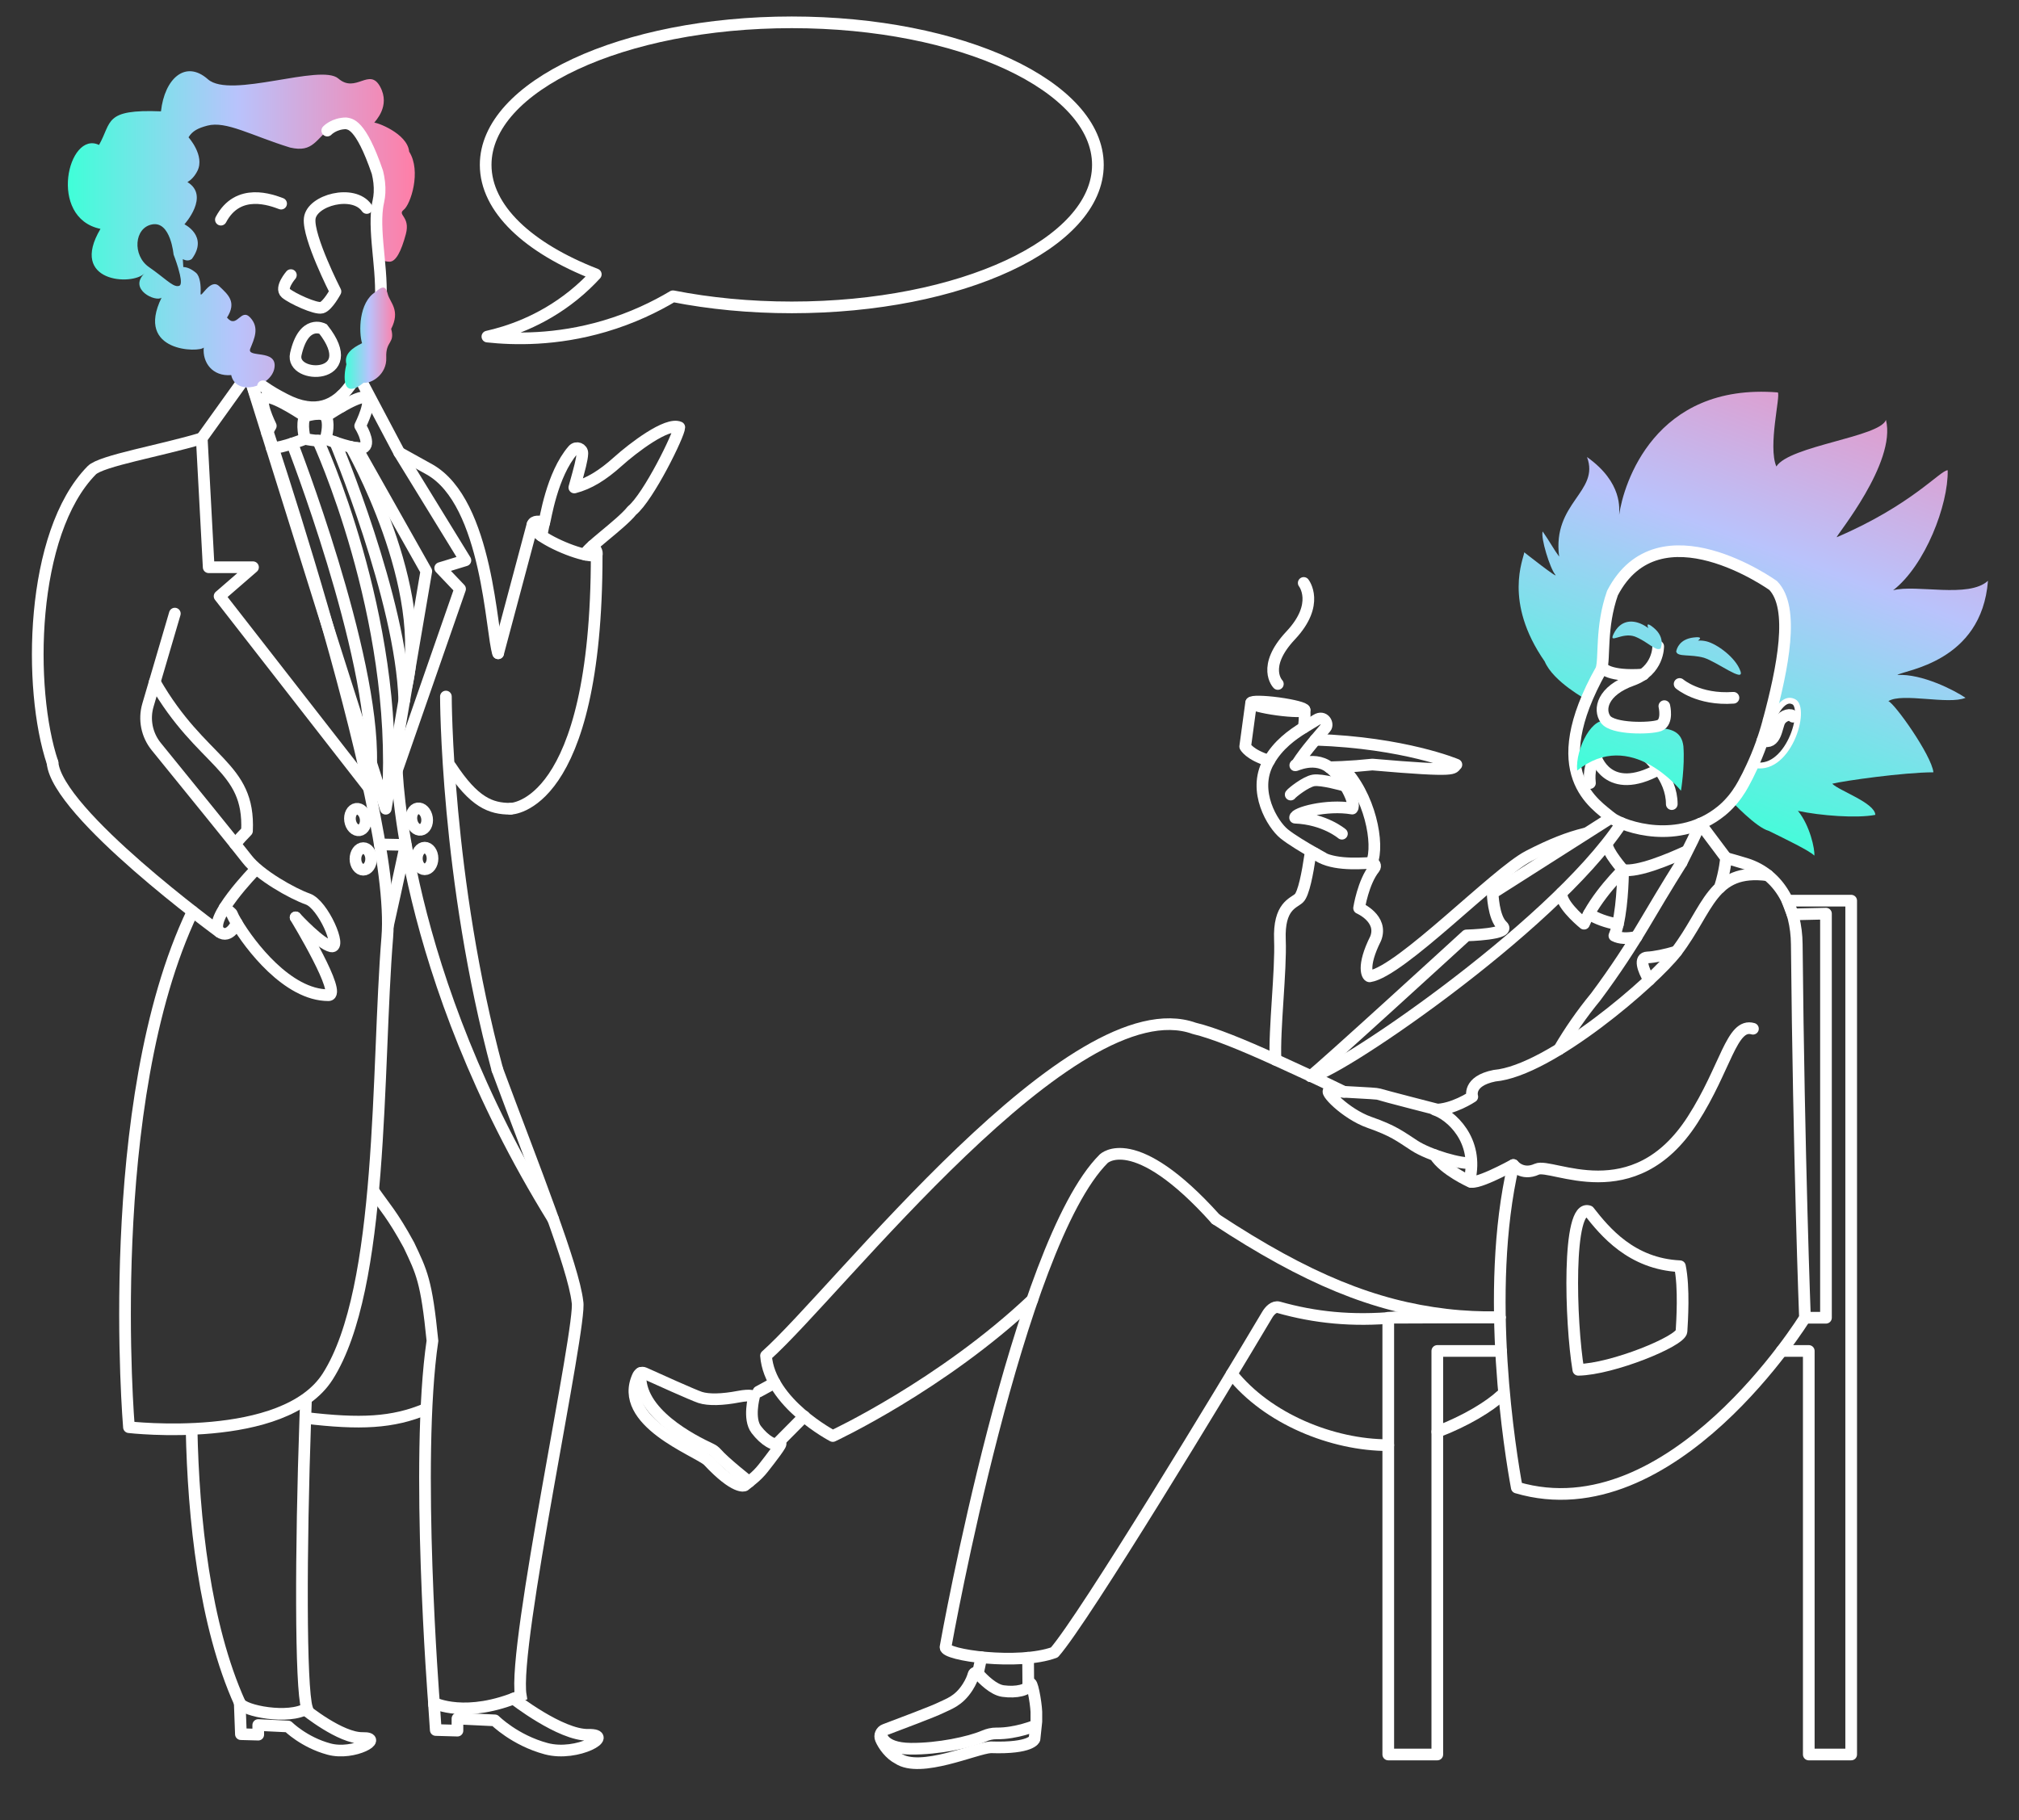 <svg width="346" height="312" viewBox="0 0 346 312" fill="none" xmlns="http://www.w3.org/2000/svg">
<rect x="0" y="0" width="346" height="312" fill="#333333" stroke="none"/>
<path d="M272.474 134.219C272.261 132.199 272.703 130.739 273.446 129.686C275.232 127.119 278.733 126.919 278.733 126.919C278.733 126.919 282.005 128.756 284.304 131.84C285.541 133.506 286.496 135.531 286.496 137.827" stroke="white" stroke-width="2" stroke-miterlimit="10" stroke-linecap="round" stroke-linejoin="round"/>
<path d="M272.297 156.63C273.511 157.43 275.35 158.107 277.254 158.425" stroke="white" stroke-width="2" stroke-miterlimit="10" stroke-linecap="round" stroke-linejoin="round"/>
<path d="M295.792 147.064C297.012 147.405 298.149 147.729 299.216 148.059C305.117 149.89 307.857 155.676 307.916 161.84C308.27 198.621 309.319 225.865 309.319 225.865C309.319 225.865 286.567 262.828 259.936 254.975C258.893 249.4 254.278 221.473 259.353 199.692" stroke="white" stroke-width="2" stroke-miterlimit="10" stroke-linecap="round" stroke-linejoin="round"/>
<path d="M267.198 179.841C268.978 176.798 271.053 173.79 273.464 170.858C276.794 166.396 279.564 162.122 281.816 158.325C286.219 150.878 287.404 149.095 288.164 147.853" stroke="white" stroke-width="2" stroke-miterlimit="10" stroke-linecap="round" stroke-linejoin="round"/>
<path d="M282.618 167.98C281.516 166.12 280.891 164.153 282.299 164.106C283.484 164.059 285.435 163.665 287.286 163.105" stroke="white" stroke-width="2" stroke-miterlimit="10" stroke-linecap="round" stroke-linejoin="round"/>
<path d="M288.164 147.853L290.104 143.962L291.394 141.189" stroke="white" stroke-width="2" stroke-miterlimit="10" stroke-linecap="round" stroke-linejoin="round"/>
<path d="M291.394 141.189L295.792 147.064V147.07C295.792 147.07 295.638 149.266 294.725 152.127" stroke="white" stroke-width="2" stroke-miterlimit="10" stroke-linecap="round" stroke-linejoin="round"/>
<path d="M302.942 150.019C293.334 148.753 292.839 155.829 287.286 163.105C283.537 168.021 265.66 183.556 256.117 184.38C251.431 185.322 252.309 187.983 252.309 187.983C252.309 187.983 248.961 190.232 245.89 190.202C248.554 191.067 253.5 195.371 251.831 202.299C252.085 203.677 259.341 199.68 259.341 199.68C259.341 199.68 260.82 201.575 263.367 200.404C265.913 199.232 279.936 207.709 290.08 191.915C295.786 183.032 296.741 175.267 300.407 176.327" stroke="white" stroke-width="2" stroke-miterlimit="10" stroke-linecap="round" stroke-linejoin="round"/>
<path d="M271.56 142.902C268.848 143.567 265.913 144.686 261.94 146.74C256.299 149.666 240.072 166.537 234.708 167.35C234.349 167.35 233.317 165.713 235.752 160.862C237.084 157.442 232.91 155.653 232.91 155.653C232.91 155.653 233.6 151.196 235.528 148.806C235.834 148.43 235.563 147.87 235.074 147.894C232.339 148.053 227.835 148.306 225.413 146.322C225.083 146.051 224.588 146.228 224.523 146.652C224.098 149.548 223.415 153.216 222.589 153.969C221.664 154.823 219.112 155.299 219.342 161.092C219.554 166.367 218.334 176.574 218.587 181.649" stroke="white" stroke-width="2" stroke-miterlimit="10" stroke-linecap="round" stroke-linejoin="round"/>
<path d="M224.588 184.463C227.252 185.222 265.795 159.403 277.885 141.101" stroke="white" stroke-width="2" stroke-miterlimit="10" stroke-linecap="round" stroke-linejoin="round"/>
<path d="M257.248 239.198C255.309 241.005 251.307 243.507 246.314 245.415" stroke="white" stroke-width="2" stroke-miterlimit="10" stroke-linecap="round" stroke-linejoin="round"/>
<path d="M211.089 235.49C217.202 243.178 228.325 247.705 237.909 247.705" stroke="white" stroke-width="2" stroke-miterlimit="10" stroke-linecap="round" stroke-linejoin="round"/>
<path d="M229.969 142.902C229.969 142.902 227.016 140.359 221.941 140.153C221.853 139.353 227.334 137.84 231.732 138.593C232.457 137.698 230.276 133.366 227.812 131.517C227.641 131.382 227.458 131.264 227.264 131.158C224.252 129.51 220.88 131.976 222.306 130.899C223.026 129.763 223.969 128.538 224.941 127.367C225.095 127.173 225.254 126.978 225.419 126.79C226.02 126.066 226.627 125.365 227.181 124.724C227.706 124.117 226.922 122.546 225.59 123.393C224.988 123.776 224.24 124.2 223.421 124.712C221.428 125.948 219.047 127.661 217.485 130.399C217.438 130.475 217.391 130.552 217.349 130.634C214.62 135.632 218.086 141.307 220.043 142.902C221.299 143.927 223.68 145.339 225.224 146.217C225.289 146.252 225.354 146.287 225.413 146.322C225.419 146.322 225.419 146.328 225.425 146.328C226.179 146.758 226.686 147.029 226.686 147.029" stroke="white" stroke-width="2" stroke-miterlimit="10" stroke-linecap="round" stroke-linejoin="round"/>
<path d="M229.969 131.446C234.814 136.191 236.418 144.774 235.074 147.894" stroke="white" stroke-width="2" stroke-miterlimit="10"/>
<path d="M230.323 187.147C226.727 185.375 222.242 183.315 218.587 181.649C213.07 179.135 207.96 177.039 204.653 176.262C183.893 168.804 143.522 221.473 131.274 232.369C131.875 240.493 142.715 246.139 142.715 246.139C142.715 246.139 161.353 237.467 176.896 222.803" stroke="white" stroke-width="2" stroke-miterlimit="10" stroke-linecap="round" stroke-linejoin="round"/>
<path d="M208.349 208.963C224.075 219.324 235.628 223.898 247.823 225.335C250.953 225.705 253.724 225.794 257.018 225.794" stroke="white" stroke-width="2" stroke-miterlimit="10" stroke-linecap="round" stroke-linejoin="round"/>
<path d="M208.349 208.963C194.344 193.357 189.133 198.62 189.133 198.62C174.456 213.278 162.231 281.17 162.036 282.318C161.807 283.708 174.58 285.474 180.692 283.231C185.856 277.326 209.469 238.326 217.161 225.364C217.579 224.651 218.334 223.857 219.129 224.08C225.218 225.799 231.637 226.523 239.253 225.799C239.365 225.799 251.784 225.817 257.024 225.799" stroke="white" stroke-width="2" stroke-miterlimit="10" stroke-linecap="round" stroke-linejoin="round"/>
<path d="M303.018 123.758C303.018 123.758 304.881 118.36 307.675 119.867C310.481 121.368 306.779 133.401 300.195 131.511" stroke="white" stroke-width="2" stroke-miterlimit="10"/>
<path d="M305.317 231.557H309.974V300.727H317.241V154.375H306.313L307.197 156.73L312.921 156.601V225.865H309.319" stroke="white" stroke-width="2" stroke-miterlimit="10" stroke-linecap="round" stroke-linejoin="round"/>
<path d="M257.018 225.793L237.909 225.864V300.726H246.314V231.557H257.248" stroke="white" stroke-width="2" stroke-miterlimit="10" stroke-linecap="round" stroke-linejoin="round"/>
<path d="M276.104 140.153L255.798 153.08C255.798 153.08 255.893 157.272 257.466 158.708C259.04 160.144 251.313 160.333 251.313 160.333C251.313 160.333 226.256 183.279 224.582 184.463" stroke="white" stroke-width="2" stroke-miterlimit="10" stroke-linecap="round" stroke-linejoin="round"/>
<path d="M288.913 145.969C286.178 147.217 280.69 149.56 278.15 149.118C278.15 149.118 278.15 154.563 277.26 158.425C277.095 159.149 276.894 159.82 276.659 160.386C277.566 160.856 278.828 160.933 280.46 160.58" stroke="white" stroke-width="2" stroke-miterlimit="10" stroke-linecap="round" stroke-linejoin="round"/>
<path d="M275.385 144.65C275.385 145.963 278.144 149.113 278.144 149.113C278.144 149.113 273.428 153.663 271.46 158.325C270.44 157.495 267.404 154.752 267.617 153.068" stroke="white" stroke-width="2" stroke-miterlimit="10" stroke-linecap="round" stroke-linejoin="round"/>
<path d="M272.297 207.616C275.038 211.118 279.57 216.64 287.893 217.035C288.654 220.737 288.265 226.506 288.164 228.196C288.064 229.885 276.275 234.695 270.481 234.789C269.126 226.671 268.518 206.244 272.297 207.616Z" stroke="white" stroke-width="2" stroke-miterlimit="10" stroke-linecap="round" stroke-linejoin="round"/>
<path d="M166.829 287.005C166.923 286.669 167.347 286.575 167.577 286.834C168.485 287.858 170.271 289.636 171.898 289.854C174.208 290.166 176.218 289.683 176.513 288.7C176.808 287.723 177.533 291.708 177.604 293.41V295.076L177.285 298.078C177.285 298.078 176.79 299.732 169.793 299.491C167.206 299.62 157.751 303.971 153.914 301.41C152.529 300.703 151.427 299.214 150.943 298.078C150.678 297.448 150.985 296.724 151.627 296.483C153.967 295.605 160.074 293.298 161.152 292.75C162.49 292.073 164.235 291.649 165.821 289.183C166.398 288.282 166.687 287.535 166.829 287.005Z" stroke="white" stroke-width="2" stroke-miterlimit="10" stroke-linecap="round" stroke-linejoin="round"/>
<path d="M176.183 284.144L176.224 289.247" stroke="white" stroke-width="2" stroke-miterlimit="10" stroke-linecap="round" stroke-linejoin="round"/>
<path d="M168.178 284.056L167.583 286.834" stroke="white" stroke-width="2" stroke-miterlimit="10" stroke-linecap="round" stroke-linejoin="round"/>
<path d="M177.545 295.729C177.545 295.729 174.191 297.16 170.766 297.112C170.017 297.101 169.287 297.283 168.603 297.577C166.157 298.631 160.816 299.779 156.083 299.738C150.89 299.691 150.99 297.054 150.99 297.054" stroke="white" stroke-width="2" stroke-miterlimit="10"/>
<path d="M129.222 239.387C129.222 239.387 128.191 243.195 129.6 245.032C131.008 246.875 132.765 247.952 133.661 247.469C134.309 247.122 132.081 250.012 130.79 251.649C130.23 252.355 129.6 252.997 128.898 253.562L127.596 254.616C127.596 254.616 126.081 255.434 121.324 250.342C119.414 248.611 105.698 243.678 109.329 235.843C109.529 235.407 109.971 235.142 110.408 235.342C112.459 236.272 118.795 239.133 119.986 239.522C121.407 239.987 123.794 239.928 126.576 239.392C128.757 238.969 129.222 239.387 129.222 239.387Z" stroke="white" stroke-width="2" stroke-miterlimit="10" stroke-linecap="round" stroke-linejoin="round"/>
<path d="M128.374 253.986C128.374 253.986 124.212 250.719 122.809 249.112C122.526 248.788 122.179 248.535 121.796 248.358C118.778 246.945 109.187 242.171 109.783 235.325" stroke="white" stroke-width="2" stroke-miterlimit="10" stroke-linecap="round" stroke-linejoin="round"/>
<path d="M137.816 242.765L133.449 247.168" stroke="white" stroke-width="2" stroke-miterlimit="10" stroke-linecap="round" stroke-linejoin="round"/>
<path d="M132.753 237.025L129.977 238.538" stroke="white" stroke-width="2" stroke-miterlimit="10" stroke-linecap="round" stroke-linejoin="round"/>
<path d="M230.258 134.619C230.258 134.619 226.438 133.524 225.095 133.766C223.751 134.001 221.405 135.861 221.187 136.191" stroke="white" stroke-width="2" stroke-miterlimit="10" stroke-linecap="round" stroke-linejoin="round"/>
<path d="M246.314 190.185C246.314 190.185 236.818 187.748 236.288 187.547C235.757 187.353 229.179 187.153 227.9 186.959C226.621 186.764 230.553 190.926 234.679 192.375C238.805 193.823 239.848 194.706 242.424 196.378C244.994 198.044 250.611 199.621 252.055 199.315" stroke="white" stroke-width="2" stroke-miterlimit="10" stroke-linecap="round" stroke-linejoin="round"/>
<path d="M252.055 202.588C252.055 202.588 247.47 200.54 245.896 198.008" stroke="white" stroke-width="2" stroke-miterlimit="10" stroke-linecap="round" stroke-linejoin="round"/>
<path d="M29.961 105.173L25.352 120.868C24.633 123.322 25.163 125.977 26.778 127.967C31.399 133.654 40.76 145.174 42.328 147.229C44.426 149.978 50.132 153.18 52.749 154.098C55.372 155.011 58.643 162.599 56.763 162.21C54.936 161.828 50.916 157.519 50.668 157.248" stroke="white" stroke-width="2" stroke-miterlimit="10" stroke-linecap="round" stroke-linejoin="round"/>
<path d="M9.001 130.716C4.769 118.136 5.11 91.404 15.72 80.613C17.335 78.965 27.538 77.258 34.576 75.133" stroke="white" stroke-width="2" stroke-miterlimit="10" stroke-linecap="round" stroke-linejoin="round"/>
<path d="M38.473 155.617C39.245 156.135 39.716 156.512 39.781 156.712C39.864 156.971 40.141 157.513 40.571 158.237C42.799 161.963 49.253 170.581 56.285 170.581C58.732 170.581 50.927 157.683 50.668 157.248L50.662 157.242C50.656 157.236 50.656 157.236 50.656 157.236" stroke="white" stroke-width="2" stroke-miterlimit="10" stroke-linecap="round" stroke-linejoin="round"/>
<path d="M41.756 65.113C41.726 60.834 41.355 56.377 41.355 56.377" stroke="white" stroke-width="2" stroke-miterlimit="10"/>
<path d="M52.442 69.759L54.24 70.942L55.625 69.7" stroke="white" stroke-width="2" stroke-miterlimit="10" stroke-linecap="round" stroke-linejoin="round"/>
<path d="M43.017 65.449L45.77 74.244L46.572 76.811L55.354 104.855L66.106 138.622L73.055 97.909L61.131 76.775" stroke="white" stroke-width="2" stroke-miterlimit="10" stroke-linecap="round" stroke-linejoin="round"/>
<path d="M58.514 69.7V67.816" stroke="white" stroke-width="2" stroke-miterlimit="10" stroke-linecap="round" stroke-linejoin="round"/>
<path d="M26.519 116.888C34.576 130.928 42.852 131.181 42.328 142.43C41.626 143.143 40.954 143.885 40.3 144.662" stroke="white" stroke-width="2" stroke-miterlimit="10" stroke-linecap="round" stroke-linejoin="round"/>
<path d="M42.646 64.343C42.646 64.343 68.204 138.14 66.371 160.639C64.538 183.138 65.828 220.749 56.162 235.931C48.67 247.705 22.098 244.626 22.098 244.626C22.098 244.626 17.365 189.007 33.003 156.241" stroke="white" stroke-width="2" stroke-miterlimit="10" stroke-linecap="round" stroke-linejoin="round"/>
<path d="M52.271 71.36C52.271 71.36 55.089 70.424 55.79 71.36C56.492 72.296 56.026 74.521 55.79 75.228C55.554 75.928 52.271 75.228 52.271 75.228C52.271 75.228 51.57 72.708 52.271 71.36Z" stroke="white" stroke-width="2" stroke-miterlimit="10" stroke-linecap="round" stroke-linejoin="round"/>
<path d="M52.271 75.228C52.271 75.228 48.458 76.764 46.572 76.811" stroke="white" stroke-width="2" stroke-miterlimit="10" stroke-linecap="round" stroke-linejoin="round"/>
<path d="M45.77 74.245C46.059 73.556 46.406 72.996 46.406 72.996C46.406 72.996 43.943 68.081 45.705 68.081C47.462 68.081 52.271 71.36 52.271 71.36" stroke="white" stroke-width="2" stroke-miterlimit="10" stroke-linecap="round" stroke-linejoin="round"/>
<path d="M55.861 71.36C55.861 71.36 60.671 68.081 62.427 68.081C64.19 68.081 61.726 72.996 61.726 72.996C61.726 72.996 63.488 75.81 62.427 76.629C61.372 77.447 55.861 75.222 55.861 75.222" stroke="white" stroke-width="2" stroke-miterlimit="10" stroke-linecap="round" stroke-linejoin="round"/>
<path d="M92.772 91.828C92.978 91.022 93.049 90.356 93.273 89.562C93.444 89.232 94.528 81.356 98.212 77.123C98.766 76.487 99.839 76.887 99.798 77.729C99.745 78.801 99.362 80.202 98.424 83.557C100.941 82.904 103.275 81.462 105.893 79.107C108.516 76.752 114.321 72.319 116.414 73.243C116.414 74.433 111.15 85.176 108.292 87.519C106.388 89.933 100.051 94.289 100.316 95.072" stroke="white" stroke-width="2" stroke-miterlimit="10" stroke-linecap="round" stroke-linejoin="round"/>
<path d="M77.193 131.352C81.248 137.527 84.077 138.622 87.484 138.622" stroke="white" stroke-width="2" stroke-miterlimit="10" stroke-linecap="round" stroke-linejoin="round"/>
<path d="M68.422 77.582C69.837 78.359 71.54 79.307 73.579 80.449C83.688 86.1 84.189 108.835 85.368 111.973" stroke="white" stroke-width="2" stroke-miterlimit="10" stroke-linecap="round" stroke-linejoin="round"/>
<path d="M49.849 47.153C49.849 47.153 47.939 49.355 48.965 50.238C49.99 51.121 54.11 53.028 55.136 52.734C56.167 52.44 57.488 49.961 57.488 49.961C57.488 49.961 52.743 40.66 53.073 37.469C53.403 34.296 60.6 32.383 62.858 35.65" stroke="white" stroke-width="2" stroke-miterlimit="10" stroke-linecap="round" stroke-linejoin="round"/>
<path d="M61.598 142.307C62.332 142.198 62.805 141.288 62.655 140.275C62.504 139.262 61.787 138.529 61.053 138.638C60.319 138.747 59.846 139.656 59.996 140.669C60.147 141.682 60.864 142.415 61.598 142.307Z" stroke="white" stroke-width="2" stroke-miterlimit="10" stroke-linecap="round" stroke-linejoin="round"/>
<path d="M62.256 149.077C62.999 149.077 63.6 148.247 63.6 147.223C63.6 146.199 62.999 145.369 62.256 145.369C61.514 145.369 60.913 146.199 60.913 147.223C60.913 148.247 61.514 149.077 62.256 149.077Z" stroke="white" stroke-width="2" stroke-miterlimit="10" stroke-linecap="round" stroke-linejoin="round"/>
<path d="M72.12 142.23C72.854 142.121 73.327 141.212 73.177 140.199C73.026 139.185 72.309 138.452 71.575 138.561C70.841 138.67 70.368 139.58 70.518 140.593C70.669 141.606 71.386 142.339 72.12 142.23Z" stroke="white" stroke-width="2" stroke-miterlimit="10" stroke-linecap="round" stroke-linejoin="round"/>
<path d="M72.778 149C73.52 149 74.122 148.17 74.122 147.146C74.122 146.122 73.52 145.292 72.778 145.292C72.036 145.292 71.434 146.122 71.434 147.146C71.434 148.17 72.036 149 72.778 149Z" stroke="white" stroke-width="2" stroke-miterlimit="10" stroke-linecap="round" stroke-linejoin="round"/>
<path d="M55.354 56.378C55.354 56.378 52.059 54.636 50.692 60.699C49.696 65.114 62.256 65.114 55.354 56.378Z" stroke="white" stroke-width="2" stroke-miterlimit="10"/>
<path d="M63.948 204.048C65.87 206.844 67.249 208.216 70.072 213.402C72.277 218.059 73.084 219.536 74.11 229.815C71.092 250.283 74.369 291.885 74.369 291.885C74.369 291.885 79.845 294.669 89.247 290.649C87.803 282.183 99.798 226.859 98.961 223.145C98.631 220.166 96.774 214.432 94.287 207.551C91.616 200.145 88.221 191.409 85.239 183.362C85.233 183.356 85.233 183.356 85.233 183.35" stroke="white" stroke-width="2" stroke-miterlimit="10"/>
<path d="M69.507 144.821C69.448 144.821 69.389 144.821 69.33 144.821C67.998 144.798 66.565 144.768 65.092 144.733" stroke="white" stroke-width="2" stroke-miterlimit="10" stroke-linecap="round" stroke-linejoin="round"/>
<path d="M69.507 144.821C69.507 144.821 68.245 150.802 66.459 158.784C66.459 158.79 66.459 158.79 66.459 158.79" stroke="white" stroke-width="2" stroke-miterlimit="10" stroke-linecap="round" stroke-linejoin="round"/>
<path d="M52.442 239.757C52.401 240.846 52.366 241.935 52.324 243.03C51.529 265.736 51.487 289.171 52.613 292.827C49.513 294.775 41.691 293.268 41.09 291.885C35.066 278.522 33.138 260.232 32.832 244.926" stroke="white" stroke-width="2" stroke-miterlimit="10"/>
<path d="M88.003 291.144C88.003 291.144 96.073 297.454 100.823 297.354C105.58 297.248 98.961 301.175 93.591 299.726C88.215 298.284 84.808 294.876 84.808 294.876L78.395 294.57V296.636L74.676 296.53L74.364 291.885" stroke="white" stroke-width="2" stroke-miterlimit="10" stroke-linecap="round" stroke-linejoin="round"/>
<path d="M52.277 293.015C52.277 293.015 58.366 297.984 62.162 297.901C65.958 297.819 60.677 300.95 56.386 299.797C52.094 298.643 49.371 295.923 49.371 295.923L44.255 295.676V297.324L41.284 297.242L41.084 291.885" stroke="white" stroke-width="2" stroke-miterlimit="10" stroke-linecap="round" stroke-linejoin="round"/>
<path d="M41.903 64.908L34.576 75.127L35.761 97.226H43.359L37.63 102.195L63.123 134.919" stroke="white" stroke-width="2" stroke-miterlimit="10" stroke-linecap="round" stroke-linejoin="round"/>
<path d="M52.324 243.03C61.685 244.137 67.272 243.925 73.084 241.464" stroke="white" stroke-width="2" stroke-miterlimit="10"/>
<path d="M76.415 119.39C76.415 119.39 76.415 150.572 85.233 183.35C85.233 183.356 85.233 183.356 85.239 183.361" stroke="white" stroke-width="2" stroke-miterlimit="10" stroke-linecap="round" stroke-linejoin="round"/>
<path d="M67.986 131.352C67.986 131.352 68.516 166.402 94.793 208.964" stroke="white" stroke-width="2" stroke-miterlimit="10" stroke-linecap="round" stroke-linejoin="round"/>
<path d="M60.129 76.599C60.129 76.599 74.016 100.923 69.536 118.13" stroke="white" stroke-width="2" stroke-miterlimit="10" stroke-linecap="round" stroke-linejoin="round"/>
<path d="M57.453 75.81C57.453 75.81 68.758 102.742 69.282 120.026" stroke="white" stroke-width="2" stroke-miterlimit="10" stroke-linecap="round" stroke-linejoin="round"/>
<path d="M54.505 75.528C54.505 75.528 68.351 105.439 66.471 136.503L78.843 100.947L75.436 97.368L79.757 96.043L68.422 77.582L61.909 65.267" stroke="white" stroke-width="2" stroke-miterlimit="10" stroke-linecap="round" stroke-linejoin="round"/>
<path d="M50.073 76.016C50.073 76.016 64.06 111.914 63.606 130.775" stroke="white" stroke-width="2" stroke-miterlimit="10" stroke-linecap="round" stroke-linejoin="round"/>
<path d="M37.854 37.652C40.795 32.065 46.554 34.302 48.175 34.903" stroke="white" stroke-width="2" stroke-miterlimit="10" stroke-linecap="round" stroke-linejoin="round"/>
<path d="M43.772 149.077C43.772 149.077 35.319 157.725 37.63 159.75C39.345 160.992 40.571 158.231 40.571 158.231" stroke="white" stroke-width="2" stroke-miterlimit="10" stroke-linecap="round" stroke-linejoin="round"/>
<path d="M37.63 159.75C37.63 159.75 9.761 139.417 9.001 130.716" stroke="white" stroke-width="2" stroke-miterlimit="10" stroke-linecap="round" stroke-linejoin="round"/>
<path d="M93.273 89.555C92.465 89.332 91.451 89.208 91.251 89.926C91.145 90.444 91.77 91.127 92.772 91.828C95.459 93.7 100.859 95.701 102.256 95.13C102.409 94.6 102.043 94.041 101.548 93.558" stroke="white" stroke-width="2" stroke-miterlimit="10" stroke-linecap="round" stroke-linejoin="round"/>
<path d="M87.484 138.622C87.484 138.622 102.256 138.622 102.256 95.13" stroke="white" stroke-width="2" stroke-miterlimit="10" stroke-linecap="round" stroke-linejoin="round"/>
<path d="M91.251 89.926L85.368 111.972" stroke="white" stroke-width="2" stroke-miterlimit="10" stroke-linecap="round" stroke-linejoin="round"/>
<path d="M302.046 126.919C304.409 127.773 304.433 124.523 305.022 123.54C305.606 122.557 307.02 122.257 307.28 122.846" stroke="white" stroke-width="2" stroke-miterlimit="10" stroke-linecap="round" stroke-linejoin="round"/>
<path d="M69.188 35.957C70.361 35.056 72.247 29.328 70.12 25.991C69.825 22.818 64.337 20.869 64.131 21.046C64.278 20.751 66.96 18.208 65.151 14.87C63.312 11.468 60.995 16.077 57.983 13.463C54.971 10.844 39.486 16.996 35.637 13.593C31.794 10.19 28.205 13.458 27.586 19.085C17.76 18.691 19.198 20.916 16.97 24.843C11.665 22.288 8.128 37.352 17.218 39.23C11.765 48.419 22.699 49.037 24.786 46.836C21.915 49.597 26.719 51.834 27.692 51.015C23.059 60.446 34.27 60.446 34.918 59.563C34.671 62.13 36.404 64.561 39.622 64.29C40.43 67.993 46.536 66.315 47.037 63.03C47.532 59.745 42.216 61.453 42.888 59.763C43.565 58.074 44.508 56.19 42.888 54.436C41.267 52.681 40.612 56.461 38.903 54.436C40.612 51.757 39.097 50.497 37.547 49.037C35.991 47.578 34.311 51.469 34.376 50.256C34.447 49.043 34.311 47.354 33.574 46.747C32.761 46.071 32.042 45.788 31.411 45.77C31.411 45.77 31.411 45.77 31.411 45.764C31.382 45.441 31.358 44.975 31.329 44.422C31.759 44.64 32.348 44.793 32.879 44.381C35.767 40.466 31.606 38.447 31.606 38.447C31.606 38.447 36.015 33.579 32.124 31.212C32.714 30.865 33.339 30.276 33.834 29.287C35.142 26.674 32.307 23.536 32.307 23.536C32.991 22.405 34.011 21.941 35.537 21.534C38.761 20.681 43.064 23.236 49.707 25.29C53.751 26.22 54.028 23.842 57.146 21.481C59.162 20.015 60.6 21.411 60.859 22.052C61.92 23.854 65.156 29.093 64.974 32.772C63.754 37.593 64.762 44.228 64.762 44.228C64.762 44.228 65.675 44.858 66.754 44.858C67.827 44.858 68.74 43.151 69.554 40.119C70.361 37.093 68.021 36.858 69.188 35.957ZM30.721 48.99C30.421 49.102 30.079 49.032 29.672 48.82C29.36 48.649 29 48.402 28.588 48.084C27.804 47.489 26.814 46.665 25.517 45.77C22.67 43.792 22.965 39.006 26.106 38.459C29.248 37.906 29.743 43.621 29.743 43.621C29.743 43.621 30.173 44.722 30.533 45.929C30.645 46.312 30.751 46.706 30.834 47.077C31.046 48.031 31.099 48.849 30.721 48.99Z" fill="url(#paint0_linear_801_1208)"/>
<path d="M223.57 121.699C223.611 121.393 221.597 120.868 219.071 120.526C216.545 120.185 214.464 120.156 214.422 120.462C214.381 120.768 216.395 121.293 218.921 121.635C221.447 121.976 223.528 122.005 223.57 121.699Z" stroke="white" stroke-width="2" stroke-miterlimit="10" stroke-linecap="round" stroke-linejoin="round"/>
<path d="M223.562 121.709C223.562 121.709 223.668 123.105 223.421 124.712" stroke="white" stroke-width="2" stroke-miterlimit="10" stroke-linecap="round" stroke-linejoin="round"/>
<path d="M225.419 126.79C240.703 127.302 249.586 131.069 249.586 131.069C248.825 131.711 250.346 132.37 235.186 131.046C233.288 131.246 231.555 131.375 229.969 131.446C229.215 131.481 228.496 131.505 227.812 131.517" stroke="white" stroke-width="2" stroke-miterlimit="10" stroke-linecap="round" stroke-linejoin="round"/>
<path d="M217.485 130.398C214.072 129.356 213.394 127.955 213.394 127.955L214.408 120.479V120.467" stroke="white" stroke-width="2" stroke-miterlimit="10" stroke-linecap="round" stroke-linejoin="round"/>
<path d="M218.988 117.236C218.988 117.236 216.117 114.304 221.192 108.906C226.268 103.502 223.421 99.917 223.421 99.917" stroke="white" stroke-width="2" stroke-miterlimit="10" stroke-linecap="round" stroke-linejoin="round"/>
<path d="M325.158 115.693C326.295 114.84 339.599 113.574 340.683 99.546C337.377 102.601 328.364 100.111 324.427 101.176C329.932 96.914 333.905 86.495 333.781 80.608C332.579 80.537 327.621 86.589 314.754 92.087C314.66 91.799 325.034 79.301 323.201 71.972C322.157 74.915 306.696 76.387 304.415 79.954C302.947 76.464 305.164 67.84 304.669 67.263C283.508 65.561 278.209 83.033 277.478 88.237C277.478 88.208 277.478 88.161 277.484 88.102L277.478 88.237C277.478 87.313 278.15 82.733 271.967 78.336C274.212 84.334 265.978 86.124 267.192 95.401C266.302 94.212 265.601 92.858 264.369 91.092C264.003 92.199 265.618 97.391 266.503 98.463C267.381 99.534 261.215 94.666 261.215 94.666C261.121 95.778 257.578 103.101 264.717 113.374C266.178 116.859 271.884 119.92 271.884 119.92C271.884 119.92 274.295 115.152 274.43 114.751C275.061 112.797 274.678 111.319 274.908 108.906C277.272 83.551 303.891 100.364 303.891 100.364C307.598 104.196 305.57 114.386 303.03 123.764C303.03 123.764 304.893 118.366 307.687 119.873C310.492 121.374 306.791 133.407 300.207 131.517C299.765 132.5 299.263 133.471 298.745 134.419C298.438 134.984 298.102 135.514 297.76 135.997C297.755 136.02 297.737 136.038 297.719 136.067C297.589 136.244 297.46 136.415 297.336 136.585C297.142 136.844 296.941 137.092 296.735 137.321C296.735 137.321 300.943 141.854 303.148 142.425C306.048 143.185 310.139 145.816 310.928 146.658C311.04 145.592 310.174 141.477 308.111 138.981C311.978 139.823 318.226 140.282 321.379 139.67C321.308 137.604 315.155 135.532 313.994 134.331C315.986 133.836 326.289 132.376 331.335 132.376C331.005 129.439 324.68 120.544 323.613 120.179C325.965 118.684 333.922 120.838 336.834 119.608C334.978 118.336 329.366 115.44 325.158 115.693ZM325.158 115.693C326.295 114.84 339.599 113.574 340.683 99.546C337.377 102.601 328.364 100.111 324.427 101.176C329.932 96.914 333.905 86.495 333.781 80.608C332.579 80.537 327.621 86.589 314.754 92.087C314.66 91.799 325.034 79.301 323.201 71.972C322.157 74.915 306.696 76.387 304.415 79.954C302.947 76.464 305.164 67.84 304.669 67.263C283.508 65.561 278.209 83.033 277.478 88.237C277.478 88.208 277.478 88.161 277.484 88.102L277.478 88.237C277.478 87.313 278.15 82.733 271.967 78.336C274.212 84.334 265.978 86.124 267.192 95.401C266.302 94.212 265.601 92.858 264.369 91.092C264.003 92.199 265.618 97.391 266.503 98.463C267.381 99.534 261.215 94.666 261.215 94.666C261.121 95.778 257.578 103.101 264.717 113.374C266.178 116.859 271.884 119.92 271.884 119.92C271.884 119.92 274.295 115.152 274.43 114.751C275.061 112.797 274.678 111.319 274.908 108.906C277.272 83.551 303.891 100.364 303.891 100.364C307.598 104.196 305.57 114.386 303.03 123.764C303.03 123.764 304.893 118.366 307.687 119.873C310.492 121.374 306.791 133.407 300.207 131.517C299.765 132.5 299.263 133.471 298.745 134.419C298.438 134.984 298.102 135.514 297.76 135.997C297.755 136.02 297.737 136.038 297.719 136.067C297.589 136.244 297.46 136.415 297.336 136.585C297.142 136.844 296.941 137.092 296.735 137.321C296.735 137.321 300.472 141.101 303.148 142.425C305.83 143.756 310.139 145.816 310.928 146.658C311.04 145.592 310.174 141.477 308.111 138.981C311.978 139.823 318.226 140.282 321.379 139.67C321.308 137.604 315.155 135.532 313.994 134.331C315.986 133.836 326.289 132.376 331.335 132.376C331.005 129.439 324.68 120.544 323.613 120.179C325.965 118.684 333.922 120.838 336.834 119.608C334.978 118.336 329.366 115.44 325.158 115.693Z" fill="url(#paint1_linear_801_1208)"/>
<path d="M303.018 123.758C302.317 126.354 301.38 128.973 300.195 131.51C299.753 132.494 299.252 133.465 298.733 134.413C298.426 134.978 298.091 135.508 297.749 135.99C297.743 136.014 297.725 136.032 297.707 136.061C297.578 136.238 297.448 136.408 297.324 136.579C297.13 136.838 296.929 137.085 296.723 137.315C296.157 137.974 295.562 138.545 294.943 139.04C287.705 144.885 278.439 141.818 276.146 140.182C273.44 137.821 264.298 132.753 274.419 114.745C275.049 112.79 274.271 107.551 276.328 101.664C284.304 86.294 303.873 100.358 303.873 100.358C307.586 104.196 305.553 114.386 303.018 123.758Z" stroke="white" stroke-width="2" stroke-miterlimit="10" stroke-linecap="round" stroke-linejoin="round"/>
<path d="M273.44 129.68C273.44 129.68 275.444 136.715 284.303 131.841" stroke="white" stroke-width="2" stroke-miterlimit="10" stroke-linecap="round" stroke-linejoin="round"/>
<path d="M275.686 123.77C281.963 125.765 287.905 123.028 288.489 127.914C288.754 131.434 288.07 135.537 288.07 135.537C288.07 135.537 279.458 124.664 270.281 132.082C269.927 128.332 273.057 122.292 275.686 123.77Z" fill="url(#paint2_linear_801_1208)"/>
<path d="M284.168 110.79C284.168 110.79 284.268 114.946 279.7 116.57C274.607 118.384 273.924 121.592 275.15 123.299C276.376 125.006 282.848 124.924 284.362 124.359C285.883 123.788 285.223 121.033 285.223 121.033" stroke="white" stroke-width="2" stroke-miterlimit="10" stroke-linecap="round" stroke-linejoin="round"/>
<path d="M298.273 115.069C297.472 112.691 294.23 110.377 292.467 109.936C291.943 109.806 291.453 109.771 290.988 109.8C291.489 109.435 291.66 109.1 290.216 109.27C287.817 109.559 287.351 111.178 287.268 111.619C287.263 111.631 287.251 111.637 287.251 111.637C287.251 111.649 287.257 111.66 287.257 111.672C287.251 111.708 287.251 111.731 287.251 111.731L287.274 111.719C287.492 112.638 289.721 112.096 292.019 112.744C294.271 113.468 298.945 117.053 298.273 115.069Z" fill="url(#paint3_linear_801_1208)"/>
<path d="M283.384 107.593C282.235 106.639 282.229 107.069 282.47 107.669C282.099 107.381 281.675 107.116 281.174 106.904C279.506 106.192 277.625 106.404 276.535 108.635C275.615 110.513 277.914 108.317 280.142 109.094C282.305 109.936 283.738 111.649 284.486 111.184L284.533 111.266C284.533 111.266 285.547 109.377 283.384 107.593Z" fill="url(#paint4_linear_801_1208)"/>
<path d="M45.068 66.209C46.448 67.168 47.349 67.675 48.817 68.44C54.116 71.201 57.541 69.464 59.934 66.197C62.003 63.389 63.306 59.445 64.396 56.254C65.18 53.964 65.345 51.445 65.263 48.89C65.215 47.277 65.068 45.652 64.915 44.057C64.909 44.004 64.903 43.957 64.897 43.904C64.756 42.409 64.614 40.937 64.549 39.542C64.543 39.495 64.543 39.448 64.543 39.406C64.479 38.041 64.496 36.745 64.655 35.556C64.703 35.203 64.761 34.862 64.838 34.532C64.95 34.032 65.015 33.526 65.044 33.019C65.044 33.019 65.044 33.013 65.044 33.007C65.103 31.854 64.956 30.682 64.685 29.564V29.558C61.749 20.975 59.928 21.316 59.339 21.14C57.234 21.14 56.085 22.382 56.085 22.382" stroke="white" stroke-width="2" stroke-miterlimit="10" stroke-linecap="round" stroke-linejoin="round"/>
<path d="M66.465 50.461C66.241 49.655 66.011 48.53 64.396 50.014C61.431 51.809 61.484 56.984 62.044 58.826C60.376 59.639 58.914 60.675 59.362 62.429C58.867 64.319 58.514 68.64 62.339 65.596C63.618 65.79 66.324 64.189 66.194 61.281C66.07 58.367 67.732 58.926 67.037 56.377C68.658 53.199 66.86 51.886 66.465 50.461Z" fill="url(#paint5_linear_801_1208)"/>
<path d="M287.84 117.236C287.84 117.236 291.076 120.038 297.065 119.602" stroke="white" stroke-width="2" stroke-miterlimit="10" stroke-linecap="round" stroke-linejoin="round"/>
<path d="M281.645 115.616C275.651 116.052 274.619 114.457 274.619 114.457" stroke="white" stroke-width="2" stroke-miterlimit="10" stroke-linecap="round" stroke-linejoin="round"/>
<path d="M135.689 3.827C106.718 3.827 83.229 14.764 83.229 28.257C83.229 35.798 90.567 42.544 102.102 47.024C101.006 48.213 99.739 49.438 98.259 50.627C92.642 55.148 86.907 56.931 83.523 57.691C88.044 58.179 95.259 58.368 103.564 55.925C108.392 54.506 112.329 52.569 115.329 50.78C121.589 52.01 128.468 52.687 135.689 52.687C164.659 52.687 188.149 41.749 188.149 28.257C188.149 14.764 164.659 3.827 135.689 3.827Z" stroke="white" stroke-width="2" stroke-miterlimit="10" stroke-linecap="round" stroke-linejoin="round"/>
<defs>
<linearGradient id="paint0_linear_801_1208" x1="11.627" y1="39.305" x2="71.084" y2="39.305" gradientUnits="userSpaceOnUse">
<stop stop-color="#3FFFD8"/>
<stop offset="0.489" stop-color="#B9C3FC"/>
<stop offset="1" stop-color="#FF7EA7"/>
</linearGradient>
<linearGradient id="paint1_linear_801_1208" x1="286.645" y1="140.048" x2="321.72" y2="46.462" gradientUnits="userSpaceOnUse">
<stop stop-color="#3FFFD8"/>
<stop offset="0.489" stop-color="#B9C3FC"/>
<stop offset="1" stop-color="#FF7EA7"/>
</linearGradient>
<linearGradient id="paint2_linear_801_1208" x1="278.088" y1="135.507" x2="312.59" y2="43.447" gradientUnits="userSpaceOnUse">
<stop stop-color="#3FFFD8"/>
<stop offset="0.489" stop-color="#B9C3FC"/>
<stop offset="1" stop-color="#FF7EA7"/>
</linearGradient>
<linearGradient id="paint3_linear_801_1208" x1="283.739" y1="137.624" x2="318.241" y2="45.565" gradientUnits="userSpaceOnUse">
<stop stop-color="#3FFFD8"/>
<stop offset="0.489" stop-color="#B9C3FC"/>
<stop offset="1" stop-color="#FF7EA7"/>
</linearGradient>
<linearGradient id="paint4_linear_801_1208" x1="271.811" y1="133.154" x2="306.314" y2="41.095" gradientUnits="userSpaceOnUse">
<stop stop-color="#3FFFD8"/>
<stop offset="0.489" stop-color="#B9C3FC"/>
<stop offset="1" stop-color="#FF7EA7"/>
</linearGradient>
<linearGradient id="paint5_linear_801_1208" x1="59.065" y1="57.969" x2="67.704" y2="57.969" gradientUnits="userSpaceOnUse">
<stop stop-color="#3FFFD8"/>
<stop offset="0.489" stop-color="#B9C3FC"/>
<stop offset="1" stop-color="#FF7EA7"/>
</linearGradient>
</defs>
</svg>
